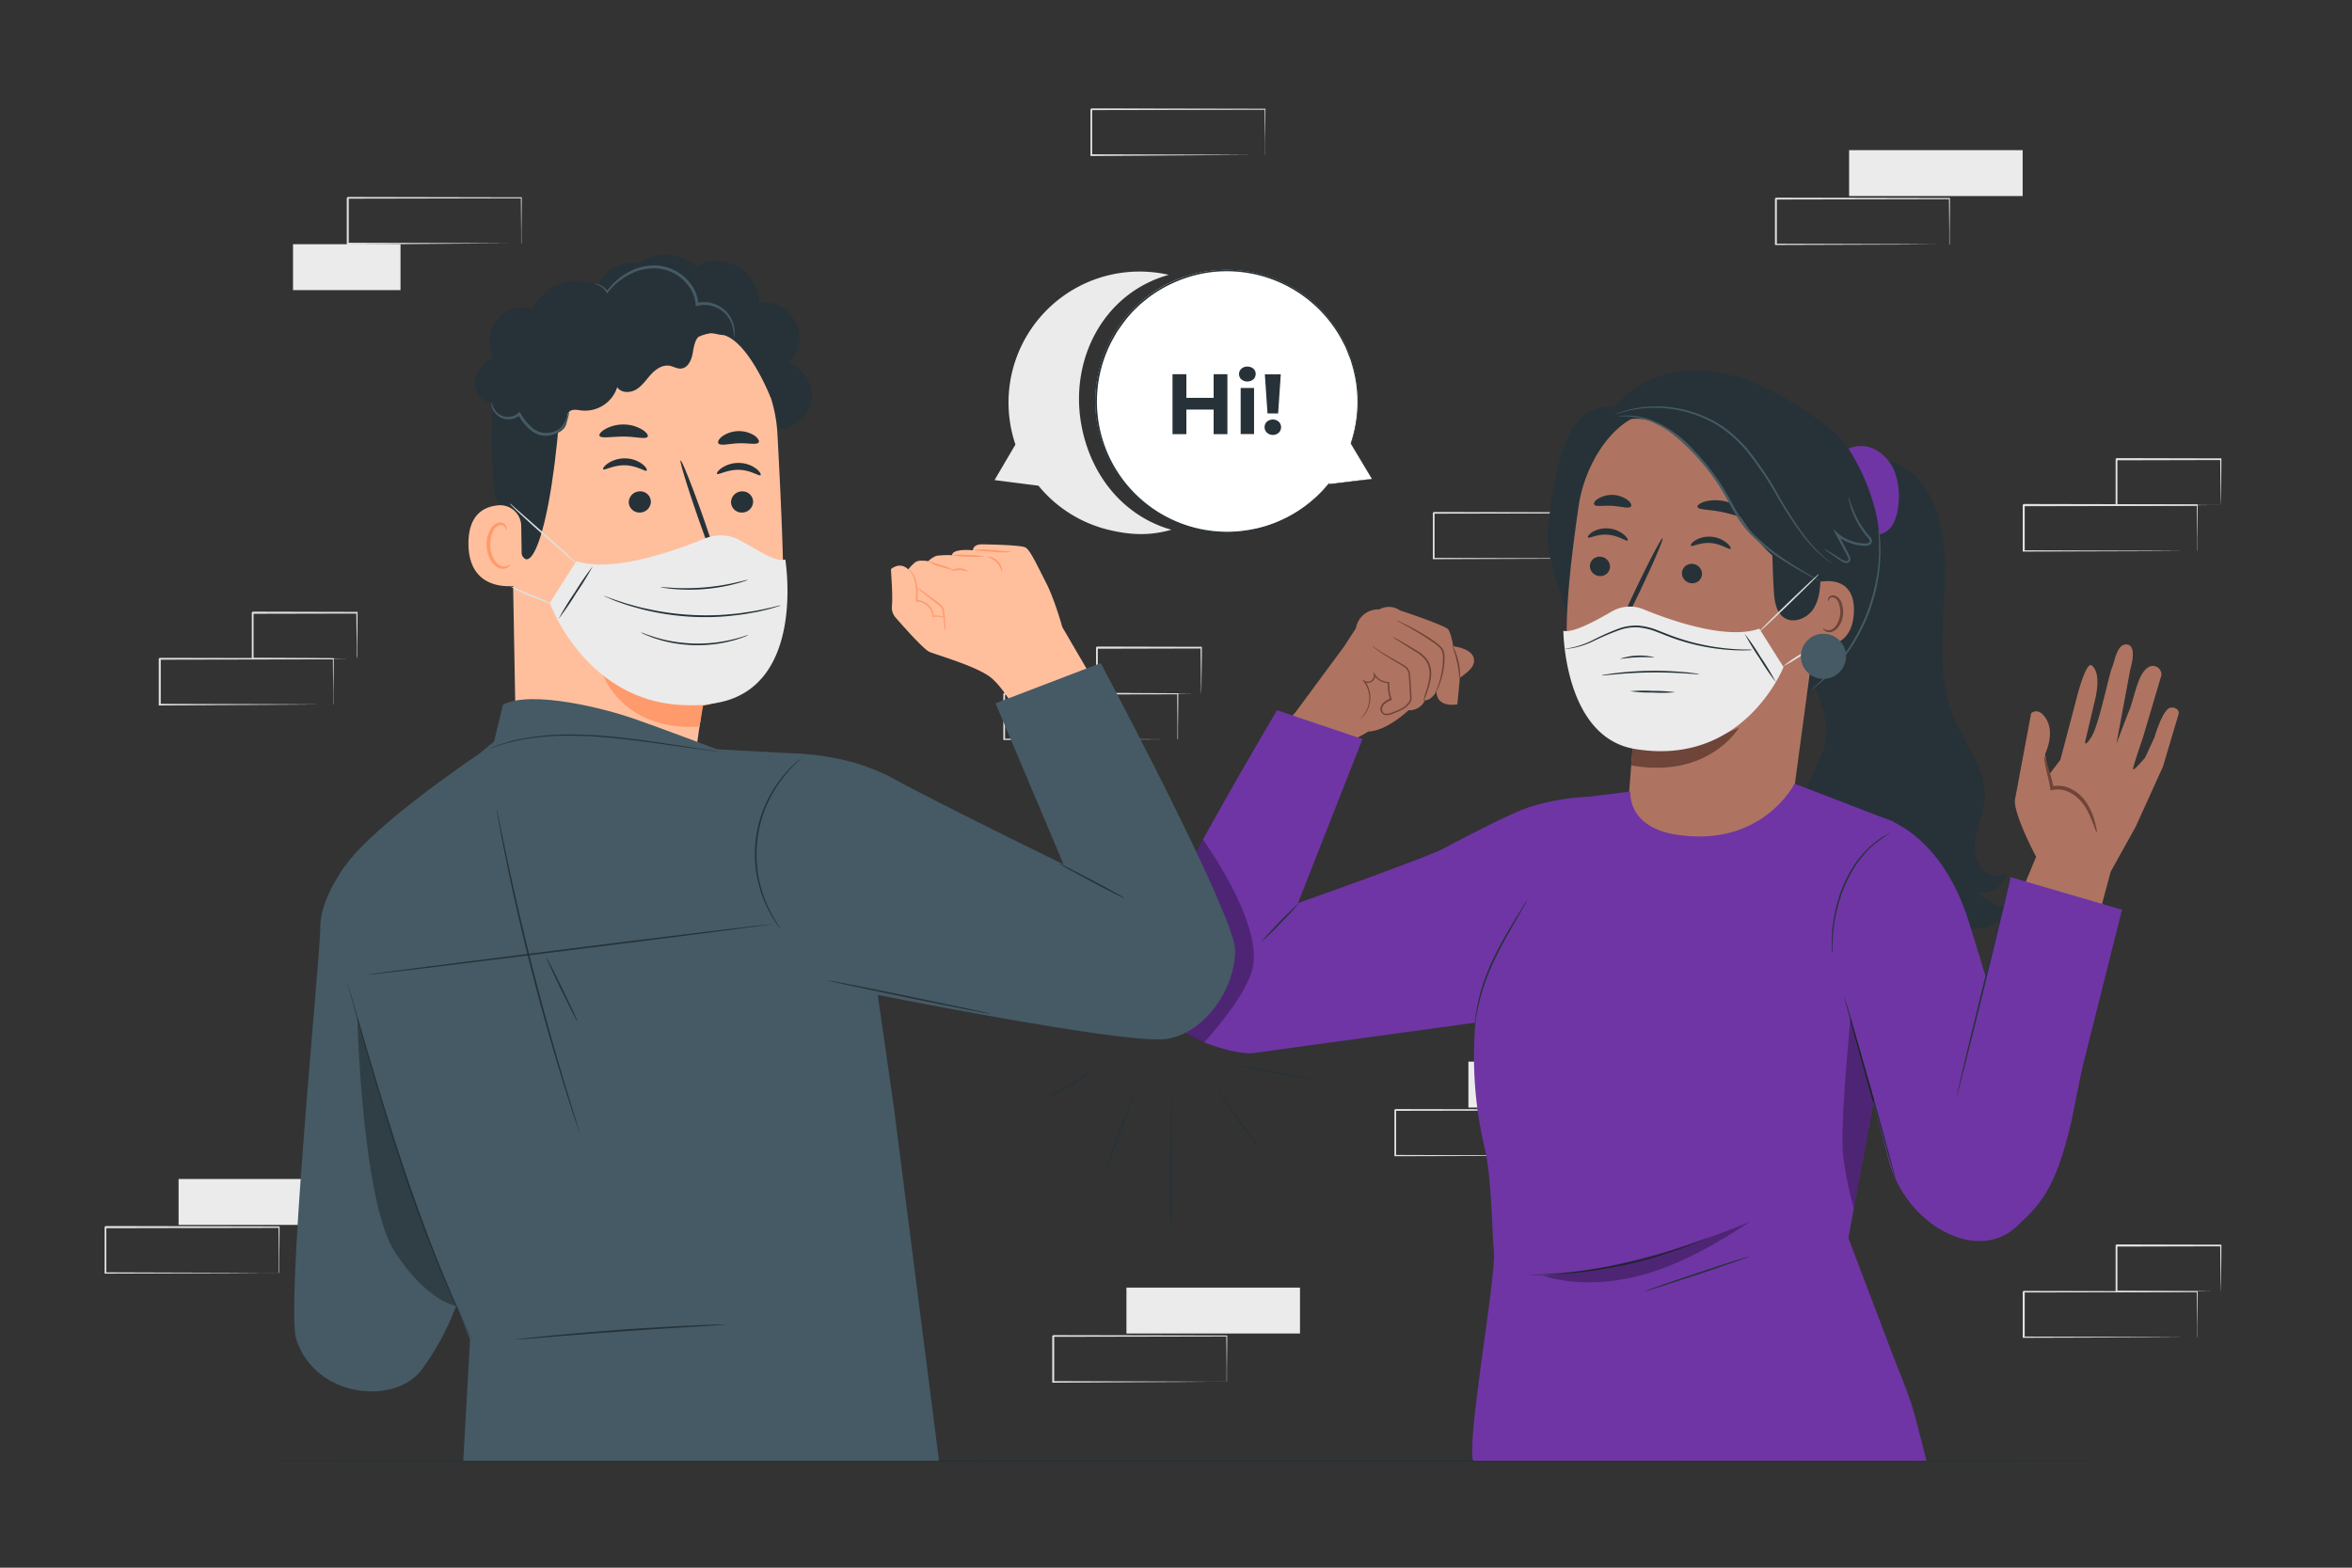 <svg xmlns="http://www.w3.org/2000/svg" viewBox="0 0 750 500"><rect x="0" y="0" width="750" height="500" fill="#333333" stroke="none"/><g id="freepik--background-complete--inject-17"><rect x="56.95" y="376.03" width="55.34" height="14.64" style="fill:#ebebeb"></rect><path d="M88.89,406.09s0-.1,0-.27,0-.44,0-.75c0-.69,0-1.65,0-2.88,0-2.53,0-6.16-.09-10.74l.17.17-55.33.11c.12-.12-.29.28.27-.28h0v14.63l-.28-.28,39.44.13,11.64.08,3.15,0,.82,0,.29,0a1,1,0,0,1-.25,0l-.79,0-3.09,0-11.58.08-39.63.13h-.27v-.28c0-2.35,0-4.76,0-7.2v-7.43h0c.56-.56.16-.16.29-.28l55.33.11h.17v.17c0,4.62-.07,8.29-.09,10.84,0,1.22,0,2.17,0,2.85,0,.29,0,.53,0,.72S88.9,406.1,88.89,406.09Z" style="fill:#e0e0e0"></path><path d="M512.43,178.2a1.33,1.33,0,0,1,0-.26c0-.2,0-.45,0-.76,0-.68,0-1.65,0-2.88,0-2.52-.05-6.16-.09-10.74l.17.17-55.34.11c.13-.12-.28.28.28-.28h0V171c0,2.44,0,4.85,0,7.2l-.27-.27,39.44.12,11.64.08,3.14,0h.83l.29,0a1.21,1.21,0,0,1-.26,0l-.79,0-3.09,0-11.57.08-39.63.13h-.28V163.57h0c.56-.56.16-.15.28-.28l55.34.11h.17v.17c0,4.63-.07,8.29-.1,10.85,0,1.21,0,2.16,0,2.84,0,.29,0,.53,0,.72S512.43,178.21,512.43,178.2Z" style="fill:#e0e0e0"></path><rect x="589.64" y="47.89" width="55.34" height="14.64" style="fill:#ebebeb"></rect><path d="M621.58,78s0-.1,0-.27l0-.75c0-.69,0-1.65,0-2.88,0-2.53-.06-6.16-.1-10.74l.17.17-55.33.11.28-.28h0v3.73c0,1.25,0,2.48,0,3.7V78l-.28-.28,39.44.13,11.64.08,3.15,0,.82,0a1.64,1.64,0,0,1,.29,0,1,1,0,0,1-.25,0l-.79,0-3.09,0-11.58.08-39.63.13H566V78c0-2.35,0-4.76,0-7.2V63.32h0l.29-.28,55.33.11h.18v.17c0,4.62-.07,8.29-.09,10.84,0,1.22,0,2.17,0,2.85,0,.29,0,.53,0,.72S621.59,78,621.58,78Z" style="fill:#e0e0e0"></path><rect x="359.2" y="410.67" width="55.34" height="14.64" style="fill:#ebebeb"></rect><path d="M391.14,440.73s0-.1,0-.27,0-.44,0-.75c0-.69,0-1.65,0-2.88,0-2.53-.06-6.16-.1-10.74l.17.17-55.33.11c.12-.13-.29.28.28-.28h0V428c0,.63,0,1.25,0,1.87v10.9l-.28-.28,39.44.13,11.64.07,3.15,0,.82,0a.94.94,0,0,1,.29,0h-.25l-.79,0-3.09,0-11.58.08L335.8,441h-.27v-.27c0-2.36,0-4.76,0-7.2v-7.42h0l.29-.29,55.33.11h.18v.17c0,4.62-.07,8.29-.09,10.84,0,1.22,0,2.16,0,2.84,0,.3,0,.54,0,.72A1.1,1.1,0,0,1,391.14,440.73Z" style="fill:#e0e0e0"></path><path d="M700.62,175.81s0-.1,0-.27l0-.75c0-.69,0-1.65,0-2.88,0-2.53-.06-6.16-.1-10.74l.17.17-55.33.11c.12-.13-.29.28.28-.28h0v7.42q0,3.66,0,7.2l-.27-.28,39.43.13,11.64.08,3.15,0,.82,0,.29,0-.25,0h-.79l-3.09,0-11.58.08-39.62.12H645v-7.48c0-1.22,0-2.46,0-3.7v-3.72h0c.57-.57.16-.16.29-.28l55.33.11h.18v.17c0,4.62-.08,8.29-.1,10.84,0,1.22,0,2.17,0,2.85l0,.72C700.64,175.74,700.63,175.81,700.62,175.81Z" style="fill:#e0e0e0"></path><path d="M708.13,161.17a1,1,0,0,1,0-.28c0-.21,0-.46,0-.78,0-.72,0-1.7-.06-2.93,0-2.57-.06-6.19-.1-10.65l.2.2-33.25.08.28-.28h0v7.53q0,3.68,0,7.1l-.27-.27,23.78.13,6.93.07,1.87,0,.67,0a4.43,4.43,0,0,1-.61,0l-1.81,0-6.87.07-24,.13h-.27v-.27c0-2.28,0-4.65,0-7.1v-7.53h0c-.07.06.53-.54.28-.28l33.25.08h.2v.2c0,4.51-.08,8.18-.11,10.77,0,1.22,0,2.18-.05,2.89A8.67,8.67,0,0,1,708.13,161.17Z" style="fill:#e0e0e0"></path><path d="M700.62,426.58s0-.09,0-.26l0-.75c0-.69,0-1.65,0-2.88,0-2.53-.06-6.17-.1-10.75l.17.18-55.33.11c.12-.13-.29.28.28-.29h0v7.41q0,3.67,0,7.2l-.27-.27,39.43.12,11.64.08,3.15,0,.82,0h.29s-.08,0-.25,0l-.79,0-3.09,0-11.58.07-39.62.13H645v-7.48c0-1.22,0-2.45,0-3.69V412h0l.29-.28,55.33.11h.18v.17c0,4.63-.08,8.3-.1,10.85,0,1.21,0,2.16,0,2.84l0,.72C700.64,426.51,700.63,426.59,700.62,426.58Z" style="fill:#e0e0e0"></path><path d="M708.13,411.94a.85.85,0,0,1,0-.27c0-.21,0-.47,0-.78,0-.72,0-1.7-.06-2.94,0-2.56-.06-6.19-.1-10.65l.2.21-33.25.08.28-.28h0v7.52c0,2.44,0,4.82,0,7.09l-.27-.26,23.78.12,6.93.08,1.87,0,.67,0a3.34,3.34,0,0,1-.61,0l-1.81,0-6.87.07-24,.13h-.27v-.27c0-2.27,0-4.65,0-7.09v-7.52h0c-.07.05.53-.54.28-.29l33.25.08h.2v.2c0,4.51-.08,8.18-.11,10.78,0,1.21,0,2.18-.05,2.89A8.35,8.35,0,0,1,708.13,411.94Z" style="fill:#e0e0e0"></path><path d="M166.19,77.71s0-.09,0-.26l0-.75c0-.69,0-1.65,0-2.88,0-2.53-.06-6.17-.1-10.75l.17.18-55.33.11c.12-.13-.29.28.28-.29h0v3.72c0,1.24,0,2.47,0,3.69v7.2l-.28-.27,39.44.12,11.64.08,3.15,0,.82,0h.29s-.08,0-.25,0l-.79,0-3.09,0-11.58.07L110.85,78h-.27v-.28q0-3.52,0-7.2V63.1h0l.29-.28,55.33.11h.18v.17c-.05,4.63-.08,8.3-.1,10.85,0,1.21,0,2.16,0,2.84l0,.72C166.21,77.64,166.2,77.72,166.19,77.71Z" style="fill:#e0e0e0"></path><path d="M403.37,49.48a.76.76,0,0,1,0-.26l0-.76c0-.68,0-1.64,0-2.88,0-2.52-.06-6.16-.1-10.74l.17.17L348,35.12l.28-.28h0v7.43c0,2.44,0,4.85,0,7.2l-.27-.27,39.43.12,11.64.08,3.15,0h.82l.3,0a1.33,1.33,0,0,1-.26,0l-.79,0-3.09,0-11.58.08L348,49.76h-.28V42.28c0-1.22,0-2.45,0-3.69V34.85h0l.29-.28,55.33.11h.18v.17c0,4.63-.08,8.29-.1,10.85,0,1.21,0,2.16,0,2.84l0,.72A1.66,1.66,0,0,1,403.37,49.48Z" style="fill:#e0e0e0"></path><path d="M106.24,224.76a.76.76,0,0,1,0-.26l0-.75c0-.69,0-1.65,0-2.89,0-2.52-.06-6.16-.1-10.74l.18.17-55.34.11.28-.28h0v7.43c0,2.44,0,4.85,0,7.2l-.27-.27,39.43.12,11.64.08,3.15,0h.82l.3,0a1.21,1.21,0,0,1-.26,0l-.79,0-3.09,0-11.57.08L50.9,225h-.28v-7.48c0-1.22,0-2.45,0-3.69v-3.74h0l.29-.28,55.34.11h.17v.17c0,4.63-.08,8.29-.1,10.85,0,1.21,0,2.16,0,2.84l0,.72A1.66,1.66,0,0,1,106.24,224.76Z" style="fill:#e0e0e0"></path><path d="M113.74,210.12a.9.9,0,0,1,0-.28c0-.21,0-.46,0-.77,0-.72,0-1.7,0-2.94,0-2.56-.07-6.19-.11-10.65l.2.21-33.25.07c-.25.26.34-.34.28-.28h0V203c0,2.45,0,4.83,0,7.1l-.27-.27,23.78.13,6.93.08,1.87,0,.67,0a5.15,5.15,0,0,1-.6,0l-1.82,0-6.86.07-24,.13h-.27v-.27c0-2.27,0-4.65,0-7.1v-7.51h0l.28-.28,33.25.08h.2v.2c0,4.51-.08,8.18-.11,10.78,0,1.21,0,2.18,0,2.89A8.35,8.35,0,0,1,113.74,210.12Z" style="fill:#e0e0e0"></path><path d="M375.47,235.9a1.33,1.33,0,0,1,0-.26l0-.75c0-.69,0-1.65,0-2.88,0-2.53-.05-6.16-.09-10.75l.17.18-55.34.11.28-.29h0v7.41q0,3.68,0,7.2l-.27-.27,39.44.12,11.64.08,3.14,0,.83,0h.29a.71.71,0,0,1-.26,0l-.79,0-3.09,0-11.57.07-39.63.13h-.28V221.29h0c.56-.56.16-.15.28-.28l55.34.11h.17v.17c0,4.63-.07,8.3-.1,10.85,0,1.21,0,2.16,0,2.84v.72C375.48,235.83,375.47,235.91,375.47,235.9Z" style="fill:#e0e0e0"></path><path d="M383,221.26a1.52,1.52,0,0,1,0-.27c0-.21,0-.47,0-.78,0-.72,0-1.7-.05-2.94,0-2.56-.07-6.19-.11-10.65l.2.21-33.25.08.28-.28h0v7.52c0,2.44,0,4.82,0,7.09l-.27-.26,23.79.12,6.93.08,1.86,0,.67,0a2.33,2.33,0,0,1-.6,0l-1.81,0-6.87.08-24,.12h-.27v-.27c0-2.27,0-4.65,0-7.09v-7.52h0l.28-.29,33.25.08h.21v.2c0,4.51-.08,8.18-.11,10.78,0,1.21,0,2.18-.05,2.89A6.14,6.14,0,0,1,383,221.26Z" style="fill:#e0e0e0"></path><rect x="93.44" y="77.89" width="34.27" height="14.64" style="fill:#ebebeb"></rect><rect x="468.24" y="338.6" width="55.34" height="14.64" style="fill:#ebebeb"></rect><path d="M500.18,368.66s0-.1,0-.27l0-.75c0-.69,0-1.65,0-2.88,0-2.53-.06-6.16-.1-10.74l.17.17-55.33.11c.12-.13-.29.28.28-.28h0v14.62l-.28-.28,39.44.13,11.64.08,3.15,0,.82,0a1.64,1.64,0,0,1,.29,0l-.25,0h-.79l-3.09,0-11.58.08-39.63.12h-.27v-.27c0-2.36,0-4.76,0-7.2V354h0c.57-.57.16-.16.29-.28l55.33.11h.18V354c0,4.62-.07,8.29-.09,10.84,0,1.22,0,2.16,0,2.84,0,.3,0,.54,0,.73A.94.94,0,0,1,500.18,368.66Z" style="fill:#e0e0e0"></path></g><g id="freepik--Table--inject-17"><path d="M704.48,465.89c0,.14-147.53.26-329.46.26s-329.5-.12-329.5-.26,147.49-.26,329.5-.26S704.48,465.74,704.48,465.89Z" style="fill:#263238"></path></g><g id="freepik--Lines--inject-17"><path d="M373.41,395.41c-.14,0-.22-10.35-.17-23.12s.2-23.13.34-23.12.23,10.35.18,23.12S373.56,395.41,373.41,395.41Z" style="fill:#263238"></path><path d="M352,374.63c-.13-.05,2-6.16,4.77-13.64s5.12-13.5,5.26-13.45-2,6.15-4.77,13.63S352.11,374.68,352,374.63Z" style="fill:#263238"></path><path d="M332.58,350.76a18.42,18.42,0,0,1,2.51-1.44c1.57-.85,3.71-2.06,6-3.48s4.35-2.82,5.81-3.84a19.29,19.29,0,0,1,2.41-1.61,13.47,13.47,0,0,1-2.19,1.9,65.31,65.31,0,0,1-5.75,4,67.23,67.23,0,0,1-6.13,3.37A14,14,0,0,1,332.58,350.76Z" style="fill:#263238"></path><path d="M401.57,365.89a18.36,18.36,0,0,1-2.22-2.46c-1.31-1.57-3.06-3.79-4.88-6.33s-3.38-4.89-4.46-6.63a18.35,18.35,0,0,1-1.63-2.89,22.92,22.92,0,0,1,1.94,2.68c1.15,1.69,2.75,4,4.57,6.54s3.52,4.78,4.75,6.4A22.67,22.67,0,0,1,401.57,365.89Z" style="fill:#263238"></path><path d="M419.09,344.38c0,.14-5.39-.76-12-2s-11.93-2.37-11.9-2.51,5.4.75,12,2S419.12,344.24,419.09,344.38Z" style="fill:#263238"></path></g><g id="freepik--speech-bubble--inject-17"><path d="M437.48,152.75l-6.66-11.33a41.89,41.89,0,1,0-7.29,13.1v0Z" style="fill:#fff"></path><path d="M437.48,152.75l-.88.13-2.65.37-10.41,1.4-.21,0,.09-.19v0l.19.12a41.74,41.74,0,0,1-16.6,12.3,40.75,40.75,0,0,1-6.19,2,47,47,0,0,1-6.89,1,41.89,41.89,0,0,1-44.69-42.53,41.29,41.29,0,0,1,5-19.29l1.27-2.26c.47-.72,1-1.41,1.47-2.12a40,40,0,0,1,3.2-4c.54-.66,1.2-1.21,1.79-1.81s1.18-1.21,1.85-1.73l2-1.57c.34-.25.65-.54,1-.76l1.05-.68a42.58,42.58,0,0,1,18.05-6.79A41.84,41.84,0,0,1,404,88a42.43,42.43,0,0,1,14.65,8.24,42,42,0,0,1,9.53,11.92l.82,1.59.4.79.33.82c.42,1.09.84,2.16,1.25,3.21a55.82,55.82,0,0,1,1.59,6.33,41.69,41.69,0,0,1-1.67,20.52v-.09c2.15,3.71,3.79,6.56,4.92,8.5l1.24,2.17c.28.48.41.72.41.72s-.17-.25-.46-.74l-1.3-2.17-5-8.37,0,0v-.05A41.64,41.64,0,0,0,432.25,121a56.63,56.63,0,0,0-1.6-6.27c-.41-1-.83-2.1-1.25-3.18l-.33-.81-.4-.78-.82-1.58A41.66,41.66,0,0,0,386,86.83a42.31,42.31,0,0,0-17.84,6.71l-1,.68c-.35.22-.65.5-1,.75l-1.95,1.56a24.26,24.26,0,0,0-1.82,1.7,24.91,24.91,0,0,0-1.77,1.79,40.49,40.49,0,0,0-3.16,4c-.48.7-1,1.39-1.44,2.1l-1.26,2.23a41.57,41.57,0,0,0-1,37.46,41.54,41.54,0,0,0,40.2,23.71,47.61,47.61,0,0,0,6.83-1,40.2,40.2,0,0,0,6.15-1.94,41.77,41.77,0,0,0,16.55-12.12l.54-.66-.35.78v0l-.11-.16,10.35-1.26,2.69-.32Z" style="fill:#263238"></path><path d="M345.26,137.66c-5-21.82,6.11-44.07,27.43-50a41.78,41.78,0,0,0-48.89,54.12l-6.66,11.34,14,1.79v0a41.53,41.53,0,0,0,23,14.22c7.06,1.62,12.87,1.67,19.38-.17C359.2,164.89,348.79,153.09,345.26,137.66Z" style="fill:#ebebeb"></path><path d="M391.39,119.35v19.12H387v-7.84h-8.69v7.84h-4.42V119.35h4.42v7.54H387v-7.54Z" style="fill:#263238"></path><path d="M395.84,121a2.31,2.31,0,0,1,0-3.39,2.72,2.72,0,0,1,1.91-.68,2.76,2.76,0,0,1,1.92.66,2.09,2.09,0,0,1,.73,1.64,2.32,2.32,0,0,1-.73,1.76,3,3,0,0,1-3.83,0Zm-.22,2.73h4.27v14.7h-4.27Z" style="fill:#263238"></path><path d="M404,138a2.35,2.35,0,0,1-.75-1.76,2.3,2.3,0,0,1,.74-1.74,2.89,2.89,0,0,1,3.77,0,2.42,2.42,0,0,1,0,3.5,2.79,2.79,0,0,1-3.74,0Zm-.67-18.62h5.08l-.84,12.48h-3.39Z" style="fill:#263238"></path></g><g id="freepik--character-2--inject-17"><path d="M630.5,284.65a8.51,8.51,0,0,0,9.54-6.06c-2.91,2-7.27.25-9-2.85s-1.46-6.92-.62-10.36,2.19-6.8,2.46-10.33c.71-9.55-6.37-17.66-10-26.51-7.37-17.78-.64-38.18-3.35-57.24-1-7.22-3.61-14.52-8.9-19.54s-13.74-7.16-20.15-3.67l-9.77,18c2.64,7.06,1,14.93-1.08,22.18s-4.55,14.69-3.45,22.14c1.28,8.64,7.29,16.6,6.07,25.25-.8,5.76-4.73,10.62-6.18,16.25-2.22,8.64,1.71,17.8,7.33,24.73a54.68,54.68,0,0,0,45.71,19.78c4.76-.35,10.46-2.26,11.31-7A16.91,16.91,0,0,1,630.5,284.65Z" style="fill:#263238"></path><path d="M604.45,151.24a13.72,13.72,0,0,0-6.6-7.93,9.76,9.76,0,0,0-10,.69l-3.81-.22c-.85,6.51,2.23,12.82,5.22,18.66a21.1,21.1,0,0,0,3.87,5.86,7.19,7.19,0,0,0,6.42,2.13,6.83,6.83,0,0,0,4.17-3.43,14.67,14.67,0,0,0,1.53-5.3A23.25,23.25,0,0,0,604.45,151.24Z" style="fill:#6F35A5"></path><path d="M592.91,181.22l-32.37,20.13,7.23,28.1c4.91-3.83,8.08-8,13.54-12.58C590.86,208.86,592.26,193.68,592.91,181.22Z" style="fill:#263238"></path><path d="M526.18,121.11c8.46-3.77,18.29-3.62,27.2-1.07s17,7.32,24.62,12.59c4.27,3,8.51,6.16,11.4,10.48,5.28,7.87,10.11,20.49,9.92,30-.16,7.66-4.62,26.52-8.41,33.19-3.47,6.12-17.71,9.84-24.67,10.86l-56.82-78A31.86,31.86,0,0,1,526.18,121.11Z" style="fill:#263238"></path><path d="M514.58,130.07l15.25-1.47c-9.8,18.91-15.65,63.49-22,83.81-4.89-8.49-15.78-34-14.31-43.71S496.85,127,514.58,130.07Z" style="fill:#263238"></path><path d="M503.4,161.29c2.19-14.94,13.67-32.54,28.51-29.71l33.9,11.63c10.88,3.73,17.53,13.7,17.41,25.2,0,.58.11-.11.06.31l-11.82,87.91-63.77,48.14h0l11.48-48.24c.58-7.32,1.47-18.38,1.46-18.34s-18.92-4.78-20.82-30.14C498.87,195.44,501,177.88,503.4,161.29Z" style="fill:#ae7461"></path><path d="M507,180.2a3.23,3.23,0,0,0,2.83,3.5,3.08,3.08,0,0,0,3.55-2.62,3.22,3.22,0,0,0-2.82-3.5A3.1,3.1,0,0,0,507,180.2Z" style="fill:#263238"></path><path d="M506.37,171.4c.36.45,2.94-1.15,6.4-.85s5.84,2.23,6.25,1.84c.2-.17-.15-1-1.18-1.86a8.85,8.85,0,0,0-5-2,8.57,8.57,0,0,0-5.14,1.2C506.61,170.47,506.19,171.2,506.37,171.4Z" style="fill:#263238"></path><path d="M536.35,182.5a3.21,3.21,0,0,0,2.82,3.49,3.08,3.08,0,0,0,3.55-2.62,3.23,3.23,0,0,0-2.82-3.5A3.08,3.08,0,0,0,536.35,182.5Z" style="fill:#263238"></path><path d="M539.18,174.05c.36.45,3-1.14,6.4-.85s5.84,2.24,6.25,1.84c.2-.17-.14-1-1.18-1.85a8.85,8.85,0,0,0-5-2,8.59,8.59,0,0,0-5.14,1.2C539.43,173.12,539,173.85,539.18,174.05Z" style="fill:#263238"></path><path d="M526.19,200.31c0-.19-2.09-.74-5.53-1.47-.88-.17-1.7-.41-1.79-1a4.47,4.47,0,0,1,.8-2.56l3.17-6.5c4.41-9.27,7.69-16.91,7.32-17.09s-4.26,7.2-8.68,16.46q-1.61,3.42-3.06,6.55a5.09,5.09,0,0,0-.75,3.42A2.23,2.23,0,0,0,519,199.5a5.79,5.79,0,0,0,1.48.33C524,200.31,526.16,200.51,526.19,200.31Z" style="fill:#263238"></path><path d="M554.56,232s-9.54,16.54-34.4,12.12l.47-5.89A63.24,63.24,0,0,0,554.56,232Z" style="fill:#6f4439"></path><path d="M541.27,161.65c.27,1,3.75.81,7.76,1.64s7.2,2.2,7.81,1.4c.27-.38-.22-1.31-1.47-2.33A13.77,13.77,0,0,0,543.51,160C542,160.52,541.16,161.2,541.27,161.65Z" style="fill:#263238"></path><path d="M508.35,160.92c.54.84,3,.22,5.85.42s5.24,1,5.87.19c.28-.38,0-1.19-1-2a8.49,8.49,0,0,0-9.44-.49C508.51,159.74,508.11,160.52,508.35,160.92Z" style="fill:#263238"></path><path d="M512.05,139c1.84-3.64,6.15-5.57,10.23-5.45s7.92,2,11.28,4.3c14.21,9.82,20.19,31.26,34.21,41.37,3.44,2.49,8.32.86,11.17,4s4.47,8,2.45,11.7a35.27,35.27,0,0,0,5.81-8.23c1.38-3.08,1.82-6.75.38-9.8-1.1-2.31-3.22-4.18-3.63-6.7-.37-2.22.67-4.43.76-6.68a14.66,14.66,0,0,0-1.78-6.57c-4.94-10.67-12.14-20.54-21.9-27.11a42.49,42.49,0,0,0-21.51-7.46A32.52,32.52,0,0,0,517.94,129c-3.54,2.8-7.26,5.7-5.89,10" style="fill:#263238"></path><path d="M578.33,186.28c.32-.7,13.76-4.36,12.81,9.54-.92,13.5-14.32,9.74-14.31,9.35S578.33,186.28,578.33,186.28Z" style="fill:#ae7461"></path><path d="M581.36,200.36c.06,0,.22.18.61.39a2.38,2.38,0,0,0,1.75.16c1.46-.42,2.82-2.6,3.06-5a7.76,7.76,0,0,0-.41-3.41,2.73,2.73,0,0,0-1.64-1.93,1.21,1.21,0,0,0-1.44.54c-.2.37-.14.64-.21.66s-.27-.24-.13-.79a1.49,1.49,0,0,1,.6-.81,1.76,1.76,0,0,1,1.32-.25,3.31,3.31,0,0,1,2.31,2.26,8,8,0,0,1,.54,3.83c-.28,2.71-1.85,5.15-3.84,5.58a2.53,2.53,0,0,1-2.13-.51C581.36,200.68,581.31,200.38,581.36,200.36Z" style="fill:#6f4439"></path><path d="M584.25,179.78a5,5,0,0,1-.78-.52c-.49-.37-1.25-.87-2.14-1.62a46.53,46.53,0,0,1-6.75-7.22,130.19,130.19,0,0,1-8-12.28,106.52,106.52,0,0,0-10-14.76,42.38,42.38,0,0,0-6.73-6.25,34.59,34.59,0,0,0-7.47-4.15,38.53,38.53,0,0,0-14.14-2.91,37.07,37.07,0,0,0-9.73,1.1c-1.13.25-2,.56-2.57.73a6.44,6.44,0,0,1-.9.24,4.54,4.54,0,0,1,.86-.36,22.25,22.25,0,0,1,2.55-.84,35.11,35.11,0,0,1,9.79-1.31,38.47,38.47,0,0,1,14.36,2.82,35.69,35.69,0,0,1,7.61,4.18,42.37,42.37,0,0,1,6.83,6.35,101.73,101.73,0,0,1,10,14.87,141.14,141.14,0,0,0,7.83,12.31,50.49,50.49,0,0,0,6.56,7.3c.86.77,1.59,1.3,2.06,1.7A5.41,5.41,0,0,1,584.25,179.78Z" style="fill:#455a64"></path><path d="M580.55,183.32c-.09,3.7-.23,7.6-2.2,10.74s-6.43,5-9.49,2.92c-2.49-1.7-3-5.11-3.2-8.12-.59-8.69-.47-17.42-1.13-26.11Z" style="fill:#263238"></path><path d="M534.15,207.56A6.71,6.71,0,0,1,530,217.73a4,4,0,0,1-2.52-.17c-1.37-.64-1.94-2.25-2.39-3.69-.37-1.2-.74-2.4-1.12-3.61a1.17,1.17,0,0,1,1.16-1.8l8.82-1.39" style="fill:#6f4439"></path><path d="M527.67,217.16a8,8,0,0,0,4-.18,6.19,6.19,0,0,0,3.67-2.52,4.64,4.64,0,0,0,.74-2.64,7.76,7.76,0,0,0-.46-2.82,7.16,7.16,0,0,0-1.44-2.38l-.22-.23-.29.07c-5.9,1.56-10.46,2.22-10.44,2.47s4.69,0,10.69-1.48l-.5-.15a6.54,6.54,0,0,1,1.22,2.06c.53,1.6.65,3.41-.11,4.59a5.76,5.76,0,0,1-3.08,2.33C529.21,217,527.65,217,527.67,217.16Z" style="fill:#263238"></path><path d="M515.89,132.82c0,.08,1.21-.13,3.38,0a23.34,23.34,0,0,1,8.79,2.35,30.15,30.15,0,0,1,5.36,3.33,63.71,63.71,0,0,1,5.41,4.87,69.62,69.62,0,0,1,10.31,13.09c1.52,2.54,2.83,5.14,4.29,7.56a34.39,34.39,0,0,0,4.92,6.52,59.81,59.81,0,0,0,10.78,8.54c3.3,2.11,6.08,3.62,8,4.66l2.23,1.17a3.91,3.91,0,0,0,.8.36,4.27,4.27,0,0,0-.73-.49l-2.16-1.3c-1.87-1.12-4.6-2.7-7.85-4.85A62.45,62.45,0,0,1,558.85,170a34.4,34.4,0,0,1-4.78-6.41c-1.43-2.4-2.74-5-4.28-7.57a68,68,0,0,0-10.47-13.19A58.92,58.92,0,0,0,533.8,138a29.57,29.57,0,0,0-5.51-3.31,22.22,22.22,0,0,0-9-2.16,16.2,16.2,0,0,0-2.53.14A4.66,4.66,0,0,0,515.89,132.82Z" style="fill:#455a64"></path><path d="M581.6,175a5.38,5.38,0,0,0,1.12.9L586,178.2l1.09.75a3.61,3.61,0,0,0,1.44.61,1.42,1.42,0,0,0,.93-.14,1.16,1.16,0,0,0,.58-.85,3.11,3.11,0,0,0-.5-1.75l-3.45-6.67-.58.45a14.19,14.19,0,0,0,8.94,3.47,4.07,4.07,0,0,0,1.24-.11,1.66,1.66,0,0,0,1.12-.82,1.5,1.5,0,0,0-.11-1.39,6.25,6.25,0,0,0-.7-.9,28.48,28.48,0,0,1-4.13-6.17,49.38,49.38,0,0,1-2.42-6.44,7.41,7.41,0,0,0,.28,1.85,24.75,24.75,0,0,0,1.66,4.83,27.08,27.08,0,0,0,4.08,6.39c.46.51.92,1.1.69,1.51s-1,.56-1.69.51A13.64,13.64,0,0,1,586,170l-1.51-1.31.94,1.77,3.53,6.62a2.5,2.5,0,0,1,.47,1.36.64.64,0,0,1-.82.51,6.87,6.87,0,0,1-2.35-1.19l-3.37-2.1A6.54,6.54,0,0,0,581.6,175Z" style="fill:#455a64"></path><path d="M561,200.51l7.73,12.25s-12.66,32.06-47.58,26.08c-22.42-3.84-22.63-37.67-22.63-37.67,3,.82,10.12-3.06,15.47-6.16a11.39,11.39,0,0,1,10.07-.69C532.74,197.89,550.59,204.19,561,200.51Z" style="fill:#ebebeb"></path><path d="M541.87,215a6,6,0,0,1-1.23,0l-3.35-.23c-2.82-.18-6.73-.35-11-.3s-8.22.32-11,.58l-3.34.31a6.07,6.07,0,0,1-1.24.07,5.52,5.52,0,0,1,1.21-.27c.78-.14,1.92-.31,3.33-.48a104.35,104.35,0,0,1,11.07-.73,106.55,106.55,0,0,1,11.08.45c1.42.14,2.56.28,3.34.4A5,5,0,0,1,541.87,215Z" style="fill:#263238"></path><path d="M534.21,220.78a48.47,48.47,0,0,1-7.19.1,47.49,47.49,0,0,1-7.18-.42,52,52,0,0,1,7.19-.1A50.84,50.84,0,0,1,534.21,220.78Z" style="fill:#263238"></path><path d="M527.51,209.62c0,.15-2.45-.13-5.43,0s-5.38.62-5.42.47a19.88,19.88,0,0,1,10.85-.47Z" style="fill:#263238"></path><path d="M556.33,202.11a81.54,81.54,0,0,1,5.19,7.59,81.44,81.44,0,0,1,4.76,7.87,81.54,81.54,0,0,1-5.19-7.59A81.44,81.44,0,0,1,556.33,202.11Z" style="fill:#263238"></path><path d="M580,183.11c.1.11-4.18,4.4-9.57,9.6s-9.83,9.33-9.93,9.22,4.18-4.4,9.57-9.6S579.9,183,580,183.11Z" style="fill:#e0e0e0"></path><path d="M580,205.22a37.53,37.53,0,0,1-5.61,3.9,54.53,54.53,0,0,1-5.88,3.46,37.3,37.3,0,0,1,5.6-3.9A58.32,58.32,0,0,1,580,205.22Z" style="fill:#e0e0e0"></path><path d="M599.12,168.81a3.53,3.53,0,0,1,.1.59c0,.44.12,1,.2,1.68,0,.37.08.78.13,1.21s0,.94.05,1.46c0,1,.11,2.23,0,3.55,0,.66-.06,1.35-.09,2.06s-.14,1.46-.22,2.23c-.12,1.55-.44,3.17-.74,4.89a56.62,56.62,0,0,1-8.73,20.77c-1,1.41-2,2.78-3,3.95-.5.59-1,1.19-1.44,1.71L584,214.42c-.88,1-1.79,1.75-2.55,2.46-.39.35-.74.69-1.08,1l-1,.76-1.34,1a2.63,2.63,0,0,1-.49.34,2.59,2.59,0,0,1,.42-.42l1.28-1.11.92-.79c.34-.29.67-.64,1-1,.74-.73,1.63-1.51,2.48-2.51l1.39-1.51c.47-.53.92-1.13,1.4-1.73,1-1.17,1.92-2.53,2.91-3.94a63.62,63.62,0,0,0,5.33-9.88,64.37,64.37,0,0,0,3.33-10.72c.31-1.69.65-3.3.79-4.84.08-.76.2-1.49.24-2.21s.08-1.39.12-2c.11-1.31,0-2.49,0-3.53,0-.52,0-1,0-1.45s-.06-.85-.09-1.22c0-.68-.07-1.24-.1-1.68A2.57,2.57,0,0,1,599.12,168.81Z" style="fill:#455a64"></path><path d="M558.72,207.31l-.63.06c-.41,0-1,.06-1.81.06a59.33,59.33,0,0,1-6.65-.3,65.58,65.58,0,0,1-9.73-1.67c-1.81-.44-3.68-1-5.6-1.65s-3.86-1.46-5.85-2.22a21.43,21.43,0,0,0-6-1.49,16,16,0,0,0-5.65.71,82.13,82.13,0,0,0-9,3.82,26.31,26.31,0,0,1-6.33,2.06,10.62,10.62,0,0,1-1.8.19,2.64,2.64,0,0,1-.64,0,3,3,0,0,1,.63-.1,16.39,16.39,0,0,0,1.77-.28,29.51,29.51,0,0,0,6.22-2.2,75.22,75.22,0,0,1,9.05-4,16.6,16.6,0,0,1,5.83-.76,21.37,21.37,0,0,1,6.12,1.52c2,.76,3.92,1.57,5.83,2.22s3.75,1.21,5.55,1.67a71.72,71.72,0,0,0,9.65,1.77c2.78.32,5.05.41,6.61.45l1.81,0A2.42,2.42,0,0,1,558.72,207.31Z" style="fill:#263238"></path><path d="M413.07,227.21l15.47-20.93,3.84-5.91a7.17,7.17,0,0,1,7.46-6,6.15,6.15,0,0,1,6.57.31s14.57,4.79,15.46,6.14,1.54,5.29,1.54,5.29,5.34.6,6.4,3.38-1.61,4.74-4.28,6.7l-.81,8.45s-6.56,1.33-6.67-4.11c0,0-1.65,2.93-3.66,2.81a5.4,5.4,0,0,1-5.25,3.18s-6.84,6.62-12.81,6.79c0,0-7.07,4.67-12.24,4s-13.9-6.87-13.9-6.87Z" style="fill:#ae7461"></path><path d="M437.66,206.09a2.86,2.86,0,0,1,.6.37l1.67,1.1c1.46,1,3.63,2.24,6.36,3.76l1,.59a5.43,5.43,0,0,1,1.08.71,3.85,3.85,0,0,1,1.27,2.43c.13,1.84.26,3.8.4,5.86,0,.51.06,1,.07,1.57,0,.14,0,.27,0,.42a1.38,1.38,0,0,1,0,.26l-.08.2a4.84,4.84,0,0,1-.37.76,6.84,6.84,0,0,1-2.57,2.23,24.24,24.24,0,0,1-3.17,1.37,4.94,4.94,0,0,1-1.79.41,1.9,1.9,0,0,1-1.69-1,2.15,2.15,0,0,1-.19-1.57,3.39,3.39,0,0,1,.75-1.32,7.25,7.25,0,0,1,2.42-1.49l-.14.31a15.57,15.57,0,0,1-.77-5.39l.24.25a5.75,5.75,0,0,1-4.65-2.63l.43-.16a2.4,2.4,0,0,1-1.12,2.33,2.38,2.38,0,0,1-2.43,0l.27-.29a9.23,9.23,0,0,1,1.72,5.31,9,9,0,0,1-1,4.13,8.75,8.75,0,0,1-1.58,2.2c-.22.22-.4.37-.52.47a.94.94,0,0,1-.2.14,11.13,11.13,0,0,0,2.09-2.91,8.88,8.88,0,0,0,.87-4,9,9,0,0,0-1.72-5.07l-.59-.82.86.52a2,2,0,0,0,2,0,2,2,0,0,0,.89-1.9l-.15-1,.57.89a5.34,5.34,0,0,0,4.27,2.39H443v.25a15.3,15.3,0,0,0,.76,5.22l.07.22-.21.09a6.71,6.71,0,0,0-2.25,1.39,2,2,0,0,0-.49,2.28,1.42,1.42,0,0,0,1.25.7,4.7,4.7,0,0,0,1.6-.37,28.26,28.26,0,0,0,3.11-1.34,6.28,6.28,0,0,0,2.38-2.05,3.52,3.52,0,0,0,.34-.67l.07-.18a.44.44,0,0,0,0-.13c0-.12,0-.25,0-.38q0-.78-.06-1.56c-.12-2.05-.24-4-.35-5.83a3.41,3.41,0,0,0-1.11-2.18,5.49,5.49,0,0,0-1-.68l-1-.6c-2.7-1.56-4.85-2.9-6.28-3.91-.72-.49-1.26-.9-1.63-1.19A3.64,3.64,0,0,1,437.66,206.09Z" style="fill:#6f4439"></path><path d="M453.87,223.84a18.2,18.2,0,0,1,1-3.82,21.76,21.76,0,0,0,.92-4.12,8,8,0,0,0-.92-4.9,11.08,11.08,0,0,0-3.81-3.34l-3.62-2.28c-1-.65-1.86-1.19-2.42-1.57a3.88,3.88,0,0,1-.85-.64,4.17,4.17,0,0,1,1,.47c.6.32,1.46.81,2.51,1.43l3.68,2.18a11.21,11.21,0,0,1,4,3.47,8.25,8.25,0,0,1,.95,5.22,19.26,19.26,0,0,1-1,4.19c-.37,1.06-.69,2-1,2.72A5.8,5.8,0,0,1,453.87,223.84Z" style="fill:#6f4439"></path><path d="M457.5,221.46c-.09,0,.78-1.62,1.58-4.38a27.17,27.17,0,0,0,.93-5,20.46,20.46,0,0,0,.09-2.95,4,4,0,0,0-1.16-2.73,18.57,18.57,0,0,0-2.53-1.9c-.85-.59-1.69-1.14-2.49-1.65-1.61-1-3.09-1.89-4.35-2.6s-2.28-1.27-3-1.65a5.41,5.41,0,0,1-1.09-.64,5.63,5.63,0,0,1,1.18.46c.74.33,1.79.83,3.08,1.5s2.79,1.52,4.42,2.52c.82.51,1.66,1,2.53,1.63a19,19,0,0,1,2.61,2,4.1,4.1,0,0,1,1,1.43,5.58,5.58,0,0,1,.34,1.63,19.89,19.89,0,0,1-.12,3,25.05,25.05,0,0,1-1.06,5,21.88,21.88,0,0,1-1.29,3.19A5.62,5.62,0,0,1,457.5,221.46Z" style="fill:#6f4439"></path><path d="M465.51,217.14c-.16,0-.19-2.61-.85-5.73s-1.66-5.53-1.52-5.59a19.78,19.78,0,0,1,2.37,11.32Z" style="fill:#6f4439"></path><path d="M407.21,226.53c-1.3,2.26-33.33,56.23-36.54,67.55-3.33,11.75-3.82,25.69,2.91,32.11s21.46,10.33,26.27,9.66c10.34-1.45,70.47-9.66,70.47-9.66l36.31-72.07a71.62,71.62,0,0,0-19.49,3.49c-6.16,2.12-21.33,10.1-26.77,13s-46.48,17.44-46.48,17.44l20.57-52.33Z" style="fill:#6F35A5"></path><g style="opacity:0.3"><path d="M384,332.42s13.28-14.23,15.44-23.69c3.33-14.51-15.87-41-15.87-41l-4.12,7.61c-5.14,9.26-9.29,17.93-10.22,24.71L379,320.84l-3.48,7.07A32.71,32.71,0,0,0,384,332.42Z"></path></g><path d="M610,449.39c-1.75-5.81-5.76-15.45-5.76-15.45l-14.84-39.08,8.19-44.27-6.7-24.47,13-64-31.66-12.18s-10.12,20.44-37.54,16.29c-16-2.43-14.79-13.75-14.79-13.75l-10.1,1.22-6.05.82-28.62,47.21a125.26,125.26,0,0,0-1.66,64.57c2.24,9.38,2.44,29.33,2.86,32.22,1.1,7.49-8.76,60.68-6.57,67.37H614.28S611.29,453.7,610,449.39Z" style="fill:#6F35A5"></path><path d="M600.54,260.92s18.73,4.53,27.56,34l9.63,31.25,29.08.28-6.28,31.13c-5,22-10.38,27.07-17.76,33.84-12.57,11.51-35.11-.91-40.44-21.25l-12.94-47.71Z" style="fill:#6F35A5"></path><path d="M604.41,376a3.29,3.29,0,0,1-.21-.58c-.14-.44-.32-1-.53-1.68-.45-1.53-1.08-3.64-1.84-6.22C600.31,362.23,598.24,355,596,347s-4.28-15.34-5.71-20.62c-.7-2.6-1.26-4.72-1.68-6.27l-.42-1.71a2.29,2.29,0,0,1-.12-.6,2.48,2.48,0,0,1,.22.58c.13.43.31,1,.52,1.68l1.83,6.22c1.52,5.32,3.58,12.57,5.86,20.58s4.25,15.28,5.74,20.61c.69,2.6,1.26,4.72,1.68,6.26.17.7.31,1.27.43,1.71A2.59,2.59,0,0,1,604.41,376Z" style="fill:#263238"></path><path d="M487,287.06a11.31,11.31,0,0,1-.77,1.5l-2.28,4c-1.92,3.37-4.68,8-7.25,13.29a80,80,0,0,0-3.19,7.68c-.84,2.42-1.45,4.64-1.9,6.52s-.74,3.42-.91,4.49a10,10,0,0,1-.35,1.66,11.46,11.46,0,0,1,.15-1.69c.11-1.08.36-2.63.75-4.54a59.64,59.64,0,0,1,1.8-6.6,74.78,74.78,0,0,1,3.18-7.74c2.58-5.36,5.4-9.93,7.4-13.26l2.42-3.9A10.1,10.1,0,0,1,487,287.06Z" style="fill:#263238"></path><path d="M402,300.6a155.11,155.11,0,0,1,12.36-12.76,74.42,74.42,0,0,1-6,6.56A74.82,74.82,0,0,1,402,300.6Z" style="fill:#263238"></path><g style="opacity:0.3"><path d="M590.11,324.52s-3.47,34.45-2.37,43.93a104.55,104.55,0,0,0,3.41,16.9l6.43-34.76Z"></path></g><path d="M545.13,394.49a2.93,2.93,0,0,1-.54.28l-1.57.7c-1.36.6-3.36,1.41-5.86,2.34s-5.52,1.95-8.9,3-7.14,2-11.13,2.82-7.82,1.45-11.32,1.92-6.67.73-9.33.88-4.83.23-6.32.23h-1.72a3.13,3.13,0,0,1-.6,0,2.66,2.66,0,0,1,.6-.07l1.71-.09c1.49-.06,3.65-.19,6.3-.39s5.81-.53,9.3-1,7.3-1.12,11.27-1.95,7.72-1.81,11.11-2.77,6.39-1.95,8.9-2.85,4.53-1.63,5.92-2.18l1.6-.61A3.53,3.53,0,0,1,545.13,394.49Z" style="fill:#263238"></path><path d="M557.87,400.73c0,.13-7.43,2.75-16.7,5.83s-16.81,5.49-16.85,5.35,7.42-2.75,16.69-5.84S557.82,400.59,557.87,400.73Z" style="fill:#263238"></path><path d="M673.06,278l8-14.4,8.67-19.13,5.06-17s0-1.93-2.54-1.79-5.23,9.47-5.23,9.47l-3,6.51s-3.68,4.31-3.84,3.71,3.06-9.82,3.06-9.82l6-20.26a2.76,2.76,0,0,0-2.45-2.88c-1.46-.26-3.23,1.15-4.49,4s-2.45,8-3.13,9.65-4.29,11.11-4.29,11.11l4.45-23.83s2.31-7.3-1-7.78-3.91,5.29-4.87,7.43-4.16,18.27-6.53,22-2,1.46-2,1.46,1.72-7.3,3.08-13,1-9.69-1-11.21S661.84,224,661.84,224L657,242.36l-3.64,4.77-1.23-6.63s3.09-6.24.56-10.82-5-2.19-5-2.19l-5.18,27.67c-.33,4.8,6.77,18.12,6.77,18.12l-10.45,25,25.7,11.45Z" style="fill:#ae7461"></path><path d="M668.61,265.44c-.18.06-.73-1.72-1.85-4.44s-3.06-6.51-7-8.35a8.12,8.12,0,0,0-5.27-.69l-.6.15-.11-.66c-.5-2.88-1.25-5.57-1.58-7.39s-.45-3-.3-3a14.9,14.9,0,0,1,1,2.83,77.14,77.14,0,0,1,2,7.48l-.71-.51a8.92,8.92,0,0,1,6.06.68,12.47,12.47,0,0,1,5,4.34,19.67,19.67,0,0,1,2.34,4.81C668.5,263.57,668.75,265.41,668.61,265.44Z" style="fill:#6f4439"></path><polygon points="621.02 359.71 641.11 279.75 676.67 290.15 660.53 354.29 621.02 359.71" style="fill:#6F35A5"></polygon><path d="M641.11,279.75c.14,0-3.6,15.75-8.34,35.09s-8.71,35-8.85,35,3.59-15.75,8.34-35.1S641,279.71,641.11,279.75Z" style="fill:#263238"></path><path d="M603.15,265.45a50.22,50.22,0,0,0-5.44,3.8l-1.21,1.05c-.4.39-.79.82-1.21,1.26a36,36,0,0,0-2.49,2.92,42.87,42.87,0,0,0-4.37,7.63,50.82,50.82,0,0,0-3.87,15.48c-.13,1-.14,2-.19,2.77s-.07,1.52-.06,2.09a12.69,12.69,0,0,1-.07,1.79,11.69,11.69,0,0,1-.14-1.79c0-.57-.05-1.28,0-2.1s0-1.76.11-2.79A48.18,48.18,0,0,1,588,281.9a40.87,40.87,0,0,1,4.47-7.71,34.63,34.63,0,0,1,2.56-2.93c.43-.43.84-.86,1.25-1.25l1.25-1.05a20.86,20.86,0,0,1,2.25-1.65c.34-.23.66-.45,1-.63l.85-.45A10.51,10.51,0,0,1,603.15,265.45Z" style="fill:#263238"></path><g style="opacity:0.3"><path d="M558,389.67c-9.81,6.47-20.07,12.47-31.26,16.05s-23.46,4.63-34.7,1.17C513.87,405,535.87,398.76,558,389.67Z"></path></g><circle cx="581.45" cy="209.32" r="7.2" style="fill:#455a64"></circle></g><g id="freepik--character-1--inject-17"><path d="M250.86,183.42a3.74,3.74,0,0,1-.67-.06,12.79,12.79,0,0,1-1.89-.42,36.27,36.27,0,0,1-6.5-2.85,46.88,46.88,0,0,0-4.41-2.08,15.5,15.5,0,0,0-5.38-1.16,19,19,0,0,0-6,1c-2.05.63-4.1,1.49-6.23,2.33a68.08,68.08,0,0,1-22.86,4.76,61.12,61.12,0,0,1-7.1-.16c-.83-.06-1.48-.15-1.92-.2a3.67,3.67,0,0,1-.66-.11,2.85,2.85,0,0,1,.67,0c.44,0,1.09.08,1.93.1,1.66.09,4.08.14,7.07,0a70.68,70.68,0,0,0,22.68-4.87c2.12-.84,4.19-1.7,6.27-2.34a19.49,19.49,0,0,1,6.18-1,15.89,15.89,0,0,1,5.53,1.24,47,47,0,0,1,4.42,2.15,39.27,39.27,0,0,0,6.39,3C249.94,183.26,250.87,183.36,250.86,183.42Z" style="fill:#263238"></path><path d="M284.15,181.48c-.17.13.62,7.42.26,11.93a4.76,4.76,0,0,0,1.15,3.52c2.81,3.23,9,10.19,10.85,11,2.42,1,15.38,4.67,19.7,8.29s8.12,11.23,8.64,11.23S351,221,351,221L338.74,200s-2.42-8.81-5.18-14.16-5-10.37-6.57-11.23-13.82-1-13.82-1-2.76-.17-2.94,1.9c0,0-6.45-.7-6.66,1.57a29.72,29.72,0,0,0-4.85.17A6.85,6.85,0,0,0,296,179s-3-.6-4.16.34a15,15,0,0,0-2.23,2.27S287.34,179,284.15,181.48Z" style="fill:#ffbf9d"></path><path d="M301.44,197.08a9.2,9.2,0,0,1-1-.22,8.1,8.1,0,0,0-2.84-.05l-.21,0,0-.21a5.15,5.15,0,0,0-4.63-4.69l-.48,0H292v-.27a27.73,27.73,0,0,0,.05-4.25,14.55,14.55,0,0,0-.74-3.34,5.77,5.77,0,0,0-1.78-2.53,1.94,1.94,0,0,1,.75.44,4.93,4.93,0,0,1,1.37,1.95,14.27,14.27,0,0,1,.87,3.43,26.05,26.05,0,0,1,0,4.33l-.26-.28.53,0a5.5,5.5,0,0,1,3.69,1.93,5.4,5.4,0,0,1,1.28,3.24l-.22-.18a7.32,7.32,0,0,1,2.95.23A2.53,2.53,0,0,1,301.44,197.08Z" style="fill:#ff9a6c"></path><path d="M292.26,187.28a15,15,0,0,1,2.23,1.46c1.34.95,3.16,2.27,5.16,3.81a3.75,3.75,0,0,1,1.21,1.51,6.23,6.23,0,0,1,.3,1.73c.09,1,.16,2,.23,2.87a13.24,13.24,0,0,1,.08,2.66,14.1,14.1,0,0,1-.44-2.62c-.11-.87-.22-1.83-.34-2.86a6.57,6.57,0,0,0-.31-1.6,3.3,3.3,0,0,0-1.06-1.29c-2-1.51-3.78-2.9-5.05-3.92A13.85,13.85,0,0,1,292.26,187.28Z" style="fill:#ff9a6c"></path><path d="M303.94,181.78a29.15,29.15,0,0,1-4.09-1.05A10.34,10.34,0,0,1,296,179c.06-.12,1.79.58,4,1.21S304,181.62,303.94,181.78Z" style="fill:#ff9a6c"></path><path d="M308.77,182.27c-.07.14-1.21-.39-2.7-.43s-2.67.4-2.73.25a3.69,3.69,0,0,1,2.74-.77A3.64,3.64,0,0,1,308.77,182.27Z" style="fill:#ff9a6c"></path><path d="M314,177.48a27.68,27.68,0,0,1-5.26.05,25.72,25.72,0,0,1-5.24-.47,27.68,27.68,0,0,1,5.26-.05A25.61,25.61,0,0,1,314,177.48Z" style="fill:#ff9a6c"></path><path d="M319.51,182.48a9,9,0,0,0-1.68-3.11,9.15,9.15,0,0,0-3.06-1.77c0-.06.43-.11,1.11.05A5.09,5.09,0,0,1,318.2,179a5,5,0,0,1,1.29,2.36C319.64,182.05,319.58,182.47,319.51,182.48Z" style="fill:#ff9a6c"></path><path d="M322.72,176a26.12,26.12,0,0,1-6.27,0c-3.45-.3-6.23-.43-6.24-.56a25,25,0,0,1,6.28,0C319.93,175.75,322.71,175.89,322.72,176Z" style="fill:#ff9a6c"></path><path d="M191.61,89.46A11.13,11.13,0,0,1,203.3,84.1a15.18,15.18,0,0,1,18.69.84,13.51,13.51,0,0,1,20.1,11.56,11.3,11.3,0,0,1,9.38,19.28,10.85,10.85,0,0,1-5.11,21L193.31,102.2A11.13,11.13,0,0,1,191.61,89.46Z" style="fill:#263238"></path><path d="M247.9,138.32a46,46,0,0,0-44.81-43.5l-2.39-.06c-25.74.84-39.41,23.18-37.85,48.89l1.54,85.69,3.25,10.86,36.17,26.71,16.55-16.35L224,225.09s24.82-3.21,25.75-27.91C250.19,185.25,249.12,160.61,247.9,138.32Z" style="fill:#ffbf9d"></path><path d="M224.2,225.06s-15.8.55-32.13-10.3c0,0,6.26,18.64,31,17Z" style="fill:#ff9a6c"></path><path d="M240.15,160a3.53,3.53,0,0,1-3.49,3.47,3.37,3.37,0,0,1-3.55-3.27,3.53,3.53,0,0,1,3.48-3.48A3.38,3.38,0,0,1,240.15,160Z" style="fill:#263238"></path><path d="M242.52,151.54c-.45.45-3.07-1.6-6.87-1.69s-6.62,1.75-7,1.27c-.2-.21.27-1,1.5-1.88a9.7,9.7,0,0,1,5.64-1.59,9.38,9.38,0,0,1,5.46,1.92C242.37,150.5,242.74,151.34,242.52,151.54Z" style="fill:#263238"></path><path d="M207.55,160a3.53,3.53,0,0,1-3.49,3.47,3.39,3.39,0,0,1-3.56-3.27,3.54,3.54,0,0,1,3.49-3.48A3.37,3.37,0,0,1,207.55,160Z" style="fill:#263238"></path><path d="M206.21,150.08c-.45.45-3.07-1.59-6.87-1.68s-6.63,1.74-7,1.26c-.19-.21.27-1,1.51-1.88a9.7,9.7,0,0,1,5.64-1.58,9.25,9.25,0,0,1,5.45,1.91C206.06,149,206.43,149.88,206.21,150.08Z" style="fill:#263238"></path><path d="M218,178.54c0-.21,2.36-.56,6.19-.95,1-.08,1.9-.25,2.08-.91s-.13-1.75-.57-2.89c-.86-2.36-1.75-4.85-2.68-7.45-3.72-10.62-6.38-19.33-6-19.48s3.79,8.34,7.5,18.95c.89,2.62,1.75,5.11,2.56,7.5.34,1.11.94,2.38.4,3.82a2.45,2.45,0,0,1-1.63,1.38,6.38,6.38,0,0,1-1.65.18C220.4,178.8,218,178.76,218,178.54Z" style="fill:#263238"></path><path d="M206.76,180.88c.62,0,.52,4.1,4,7.12s7.85,2.67,7.87,3.25c.05.26-1,.78-2.85.78a10.29,10.29,0,0,1-6.58-2.48,9,9,0,0,1-3.07-6C206,181.86,206.48,180.85,206.76,180.88Z" style="fill:#263238"></path><path d="M206.54,139.24c-.48,1-3.73,0-7.7,0s-7.31.71-7.69-.29c-.17-.47.52-1.35,1.94-2.15a11.85,11.85,0,0,1,5.93-1.41,11.42,11.42,0,0,1,5.79,1.65C206.15,137.87,206.75,138.77,206.54,139.24Z" style="fill:#263238"></path><path d="M241.93,141.1c-.62.9-3.28.16-6.43.29s-5.77.91-6.43,0c-.29-.42.08-1.31,1.19-2.19a9.33,9.33,0,0,1,10.36-.26C241.78,139.8,242.2,140.67,241.93,141.1Z" style="fill:#263238"></path><path d="M245.81,126.93s-6.12-15.64-13.49-19.44c-8.92-4.6-13.06,5.21-21.61,2.59s-17.06-7-26-.61c-9.81,7-5.43,12.26-6.31,23.21-3.54,44.38-12,56.74-13.75,35.75-.2-2.3-6.52-4.29-7.21-14-.91-12.6-1-27.87,2-36.71,2.56-7.46,7-12.54,14.81-18.07,12.36-8.73,29-8.5,40.31-7.07S247.34,107.58,245.81,126.93Z" style="fill:#263238"></path><path d="M166.21,167.8a6.71,6.71,0,0,0-7.08-6.65c-4.62.32-9.81,2.81-9.75,12.34.11,16.9,17.06,13.31,17.08,12.82C166.48,186,166.32,174.87,166.21,167.8Z" style="fill:#ffbf9d"></path><path d="M162.75,180c-.08-.05-.3.21-.79.44a2.89,2.89,0,0,1-2.2.06c-1.8-.64-3.32-3.47-3.42-6.51a9.7,9.7,0,0,1,.8-4.22,3.4,3.4,0,0,1,2.2-2.28,1.5,1.5,0,0,1,1.74.8c.23.47.13.81.22.83s.36-.28.22-1a1.94,1.94,0,0,0-.68-1.05,2.16,2.16,0,0,0-1.63-.42,4.13,4.13,0,0,0-3.06,2.64,10,10,0,0,0-1,4.72c.13,3.4,1.9,6.58,4.35,7.27a3.14,3.14,0,0,0,2.69-.47C162.72,180.38,162.8,180,162.75,180Z" style="fill:#ff9a6c"></path><path d="M167.37,135.08c2.16,1.55,4.44,3.16,7.07,3.48s5.7-1.11,6.22-3.71c.23-1.17,0-2.55.77-3.44.95-1.06,2.64-.67,4-.49a10.78,10.78,0,0,0,11.39-7.44c1.21,1.91,4.13,1.9,6.06.73s3.2-3.15,4.72-4.81,3.65-3.12,5.88-2.75c1.24.21,2.39,1,3.65.9,2.22-.14,3.37-2.71,3.76-4.9s.72-4.76,2.63-5.9,4-.37,6.05,0,4.68-.06,5.25-2a4,4,0,0,0-.68-3.08,10.92,10.92,0,0,0-12.8-4.47,14.83,14.83,0,0,0-27.17-3.57A15.06,15.06,0,0,0,170,98.44,10.91,10.91,0,0,0,157.32,114c-3.08,1.66-5.76,4.61-5.91,8.1s3.16,7.07,6.56,6.24a6,6,0,0,0,10.29,6.29" style="fill:#263238"></path><path d="M156.73,128.26s-.35,1.41,1,3.27a5.42,5.42,0,0,0,3.34,2.11,5.89,5.89,0,0,0,4.85-1.28l-.71-.13a16.58,16.58,0,0,0,3.26,4.3,9.54,9.54,0,0,0,3,2,7.49,7.49,0,0,0,8.34-2.26,9.79,9.79,0,0,0,1.45-3.48,3.25,3.25,0,0,0,.17-1.37,4.65,4.65,0,0,0-.53,1.26,11.58,11.58,0,0,1-1.64,3.17c-1.66,2.38-6.91,3.49-10.16,0a17,17,0,0,1-3.11-4l-.29-.5-.43.38a5.14,5.14,0,0,1-4.1,1.19,5,5,0,0,1-3-1.69A8.35,8.35,0,0,1,156.73,128.26Z" style="fill:#455a64"></path><path d="M189.63,90.49c0,.06.44.13,1.19.47a5.83,5.83,0,0,1,2.57,2.3l.19.33.24-.31a21,21,0,0,1,8.34-6.41,16.48,16.48,0,0,1,6.68-1.29A13.76,13.76,0,0,1,216,87.81,13.91,13.91,0,0,1,220.1,92a11.36,11.36,0,0,1,1.73,5.14l0,.53.52-.13a9.47,9.47,0,0,1,7,1,9.29,9.29,0,0,1,3.74,4.21,12.41,12.41,0,0,1,.92,5,3.34,3.34,0,0,0,.24-1.37,9.3,9.3,0,0,0-.66-3.87,9.59,9.59,0,0,0-3.85-4.65,10.18,10.18,0,0,0-7.6-1.26l.56.41a12.34,12.34,0,0,0-1.82-5.59A14.86,14.86,0,0,0,216.47,87a14.48,14.48,0,0,0-7.6-2.35,17,17,0,0,0-7.05,1.45A20.65,20.65,0,0,0,193.4,93l.43,0a5.73,5.73,0,0,0-2.91-2.28A2.67,2.67,0,0,0,189.63,90.49Z" style="fill:#455a64"></path><path d="M183.79,179l-8.46,13.31s13.5,37.79,52.41,32c29.58-4.42,22.67-45.87,22.67-45.87-3.33.93-8.48-2.87-14.46-6.11a13,13,0,0,0-11.19-.58C215.16,175.68,195.4,182.74,183.79,179Z" style="fill:#ebebeb"></path><path d="M248.93,193.12a1.91,1.91,0,0,1-.55.2l-1.6.49c-.7.22-1.56.47-2.57.7s-2.15.54-3.44.76-2.68.52-4.21.72-3.15.39-4.87.56a82.31,82.31,0,0,1-22.37-1.21c-1.69-.35-3.3-.66-4.78-1.07s-2.87-.78-4.11-1.16-2.36-.79-3.34-1.14-1.8-.67-2.47-1l-1.55-.66a1.93,1.93,0,0,1-.52-.26,2.22,2.22,0,0,1,.56.17l1.58.56c.68.26,1.51.57,2.5.88s2.09.72,3.34,1.05,2.62.76,4.11,1.1,3.08.68,4.77,1a86.39,86.39,0,0,0,22.25,1.2c1.71-.16,3.33-.28,4.84-.51s2.92-.42,4.2-.65,2.43-.48,3.44-.69,1.88-.42,2.58-.6l1.63-.4A2.56,2.56,0,0,1,248.93,193.12Z" style="fill:#263238"></path><path d="M238.62,202.53a6.31,6.31,0,0,1-1.27.57,15,15,0,0,1-1.53.55c-.6.2-1.28.44-2.06.63a42.21,42.21,0,0,1-5.51,1.12,46.71,46.71,0,0,1-6.88.38,47.27,47.27,0,0,1-6.85-.71,42.27,42.27,0,0,1-5.44-1.39c-.77-.22-1.44-.5-2-.72s-1.09-.44-1.5-.63a7.31,7.31,0,0,1-1.24-.63,7.57,7.57,0,0,1,1.32.44c.41.16.92.35,1.52.54s1.28.45,2,.65a48.5,48.5,0,0,0,5.43,1.27,52.84,52.84,0,0,0,6.78.66,52.25,52.25,0,0,0,6.8-.33,50.22,50.22,0,0,0,5.48-1c.77-.17,1.46-.39,2.07-.55s1.12-.33,1.55-.47A8.17,8.17,0,0,1,238.62,202.53Z" style="fill:#263238"></path><path d="M238.43,184.93a4.54,4.54,0,0,1-1,.41c-.67.24-1.66.53-2.89.86a58.76,58.76,0,0,1-19.77,1.66c-1.27-.11-2.29-.24-3-.36a5.46,5.46,0,0,1-1.09-.23c0-.09,1.58.09,4.11.23a75,75,0,0,0,9.88-.15,72.51,72.51,0,0,0,9.78-1.51C236.9,185.28,238.41,184.85,238.43,184.93Z" style="fill:#263238"></path><path d="M189,180.61a95.46,95.46,0,0,1-5.23,8.53,93.69,93.69,0,0,1-5.66,8.25,95.46,95.46,0,0,1,5.23-8.53A93.69,93.69,0,0,1,189,180.61Z" style="fill:#263238"></path><path d="M162.51,160.56a5.18,5.18,0,0,1,.93.72c.66.57,1.47,1.27,2.42,2.11l7.94,7c3.09,2.74,5.86,5.26,7.84,7.12,1,.93,1.77,1.69,2.31,2.22a4.75,4.75,0,0,1,.79.88,6.5,6.5,0,0,1-.93-.73l-2.42-2.1-7.94-7c-3.09-2.75-5.86-5.26-7.83-7.12-1-.93-1.78-1.69-2.32-2.23A5.43,5.43,0,0,1,162.51,160.56Z" style="fill:#e0e0e0"></path><path d="M162.73,187a9.91,9.91,0,0,1,2,.75l4.72,2a65.28,65.28,0,0,1,6.64,2.88A8,8,0,0,1,174,192c-1.24-.42-2.94-1.06-4.79-1.82A33.65,33.65,0,0,1,162.73,187Z" style="fill:#e0e0e0"></path><path d="M110,276.3s-7.88,10.17-7.88,19.62S91,416.58,94.49,427.17c6.26,19.06,31.83,20.91,40,9.62a81.36,81.36,0,0,0,11.25-21.15L131.8,326.07Z" style="fill:#455a64"></path><path d="M152.75,240.44s-38.88,26-44.57,38.93,21.34,101.85,22.29,101.85,19.43,46,19.43,46l-2.18,38.66h151.7L285,352.91l-8.58-59.85-20.81-52.62-27-1.47s-19.15-7.24-27.21-10-31.56-9-41-4.27l-2.84,11.8Z" style="fill:#455a64"></path><path d="M253.19,240.31s17.06,0,31.39,7.87,54.59,27.54,54.59,27.54l-21.72-51.41L351,211.48s42.35,79.64,42.81,91.2-9.06,26.85-22,28.7-96.19-14.89-96.19-14.89-20.29-30-20.29-33.72S253.19,240.31,253.19,240.31Z" style="fill:#455a64"></path><path d="M110.57,312.8a1.2,1.2,0,0,1,.11.3c.07.22.17.51.28.87l1,3.39c.87,3,2.12,7.23,3.65,12.47,3.09,10.53,7.35,25.08,12.61,41,2.64,7.95,5.31,15.46,7.86,22.25s5,12.85,7.16,17.89c1,2.54,2.08,4.79,2.95,6.79s1.65,3.7,2.3,5.09L150,426c.16.35.28.63.37.84a.83.83,0,0,1,.11.3,2.77,2.77,0,0,1-.15-.27l-.42-.82-1.56-3.17c-.68-1.38-1.49-3.07-2.39-5.06s-2-4.24-3-6.76c-2.21-5-4.67-11.09-7.27-17.87s-5.26-14.3-7.91-22.25c-5.26-15.91-9.47-30.48-12.46-41-1.47-5.26-2.66-9.53-3.49-12.52-.4-1.46-.7-2.6-.92-3.42-.1-.37-.17-.66-.23-.89A1.14,1.14,0,0,1,110.57,312.8Z" style="fill:#263238"></path><path d="M248.76,296.08a2.94,2.94,0,0,1-.39-.46c-.24-.33-.62-.78-1-1.42a36.28,36.28,0,0,1-3.14-5.64,39,39,0,0,1,4.9-40.36,36.56,36.56,0,0,1,4.4-4.73c.56-.52,1-.87,1.35-1.13a2.47,2.47,0,0,1,.49-.35,3.33,3.33,0,0,1-.43.43c-.28.29-.74.66-1.27,1.2a41.43,41.43,0,0,0-4.25,4.8,39.54,39.54,0,0,0-4.85,40,41.31,41.31,0,0,0,3,5.68c.39.65.74,1.12.95,1.46A2.35,2.35,0,0,1,248.76,296.08Z" style="fill:#263238"></path><path d="M231.39,240a3.81,3.81,0,0,1-.78-.06l-2.2-.27-8.09-1.08c-6.83-.88-16.24-2.43-26.7-3.38a131.74,131.74,0,0,0-14.79-.55,79,79,0,0,0-12,1.18c-1.7.27-3.2.67-4.54,1s-2.45.68-3.37,1l-2.1.71a4.22,4.22,0,0,1-.75.21,4.76,4.76,0,0,1,.71-.31l2.08-.8c.91-.31,2-.65,3.36-1.05s2.84-.75,4.54-1a74.83,74.83,0,0,1,12.06-1.3,127.48,127.48,0,0,1,14.84.51c10.49.95,19.89,2.56,26.71,3.54l8.07,1.24,2.19.37A4.46,4.46,0,0,1,231.39,240Z" style="fill:#263238"></path><path d="M231.27,422.48a2.75,2.75,0,0,1-.67.08l-1.95.14-7.17.44c-6,.36-14.41.88-23.64,1.54s-17.57,1.33-23.61,1.83l-7.16.58-1.95.14a4.36,4.36,0,0,1-.68,0,3.1,3.1,0,0,1,.67-.12l1.94-.24c1.69-.19,4.13-.45,7.14-.75,6-.59,14.39-1.32,23.62-2s17.59-1.12,23.65-1.39c3-.13,5.48-.22,7.18-.27l2,0A2.71,2.71,0,0,1,231.27,422.48Z" style="fill:#263238"></path><path d="M358.55,286.47c-.07.12-4.78-2.24-10.52-5.29s-10.35-5.61-10.28-5.74,4.77,2.24,10.52,5.28S358.62,286.34,358.55,286.47Z" style="fill:#263238"></path><g style="opacity:0.3"><path d="M113.93,324.61s1.5,58.72,12,74.73,19.49,17.15,19.49,17.15C133.53,390,123.23,358.82,113.93,324.61Z"></path></g><path d="M246.16,294.74c0,.15-28.87,3.88-64.52,8.34s-64.57,8-64.59,7.82,28.87-3.87,64.53-8.34S246.14,294.6,246.16,294.74Z" style="fill:#263238"></path><path d="M184.71,360.94a1.39,1.39,0,0,1-.11-.25l-.27-.76-1-2.93c-.86-2.54-2.05-6.24-3.48-10.83-2.86-9.16-6.59-21.91-10.23-36.1s-6.5-27.17-8.4-36.58c-.95-4.71-1.68-8.52-2.15-11.17l-.54-3-.12-.8a.93.93,0,0,1,0-.27.91.91,0,0,1,.08.26l.18.79c.15.73.36,1.74.63,3,.55,2.67,1.34,6.46,2.31,11.13,2,9.4,4.91,22.34,8.55,36.53s7.3,26.93,10.07,36.13l3.32,10.87.9,3c.09.31.17.57.22.77A1,1,0,0,1,184.71,360.94Z" style="fill:#263238"></path><path d="M184.17,325.82c-.13.07-2.47-4.46-5.22-10.1s-4.87-10.28-4.74-10.34,2.46,4.46,5.21,10.11S184.3,325.76,184.17,325.82Z" style="fill:#263238"></path><path d="M315.83,323.35c0,.14-11.69-2.13-26-5.07s-26-5.45-25.94-5.59,11.69,2.13,26,5.08S315.86,323.21,315.83,323.35Z" style="fill:#263238"></path></g></svg>